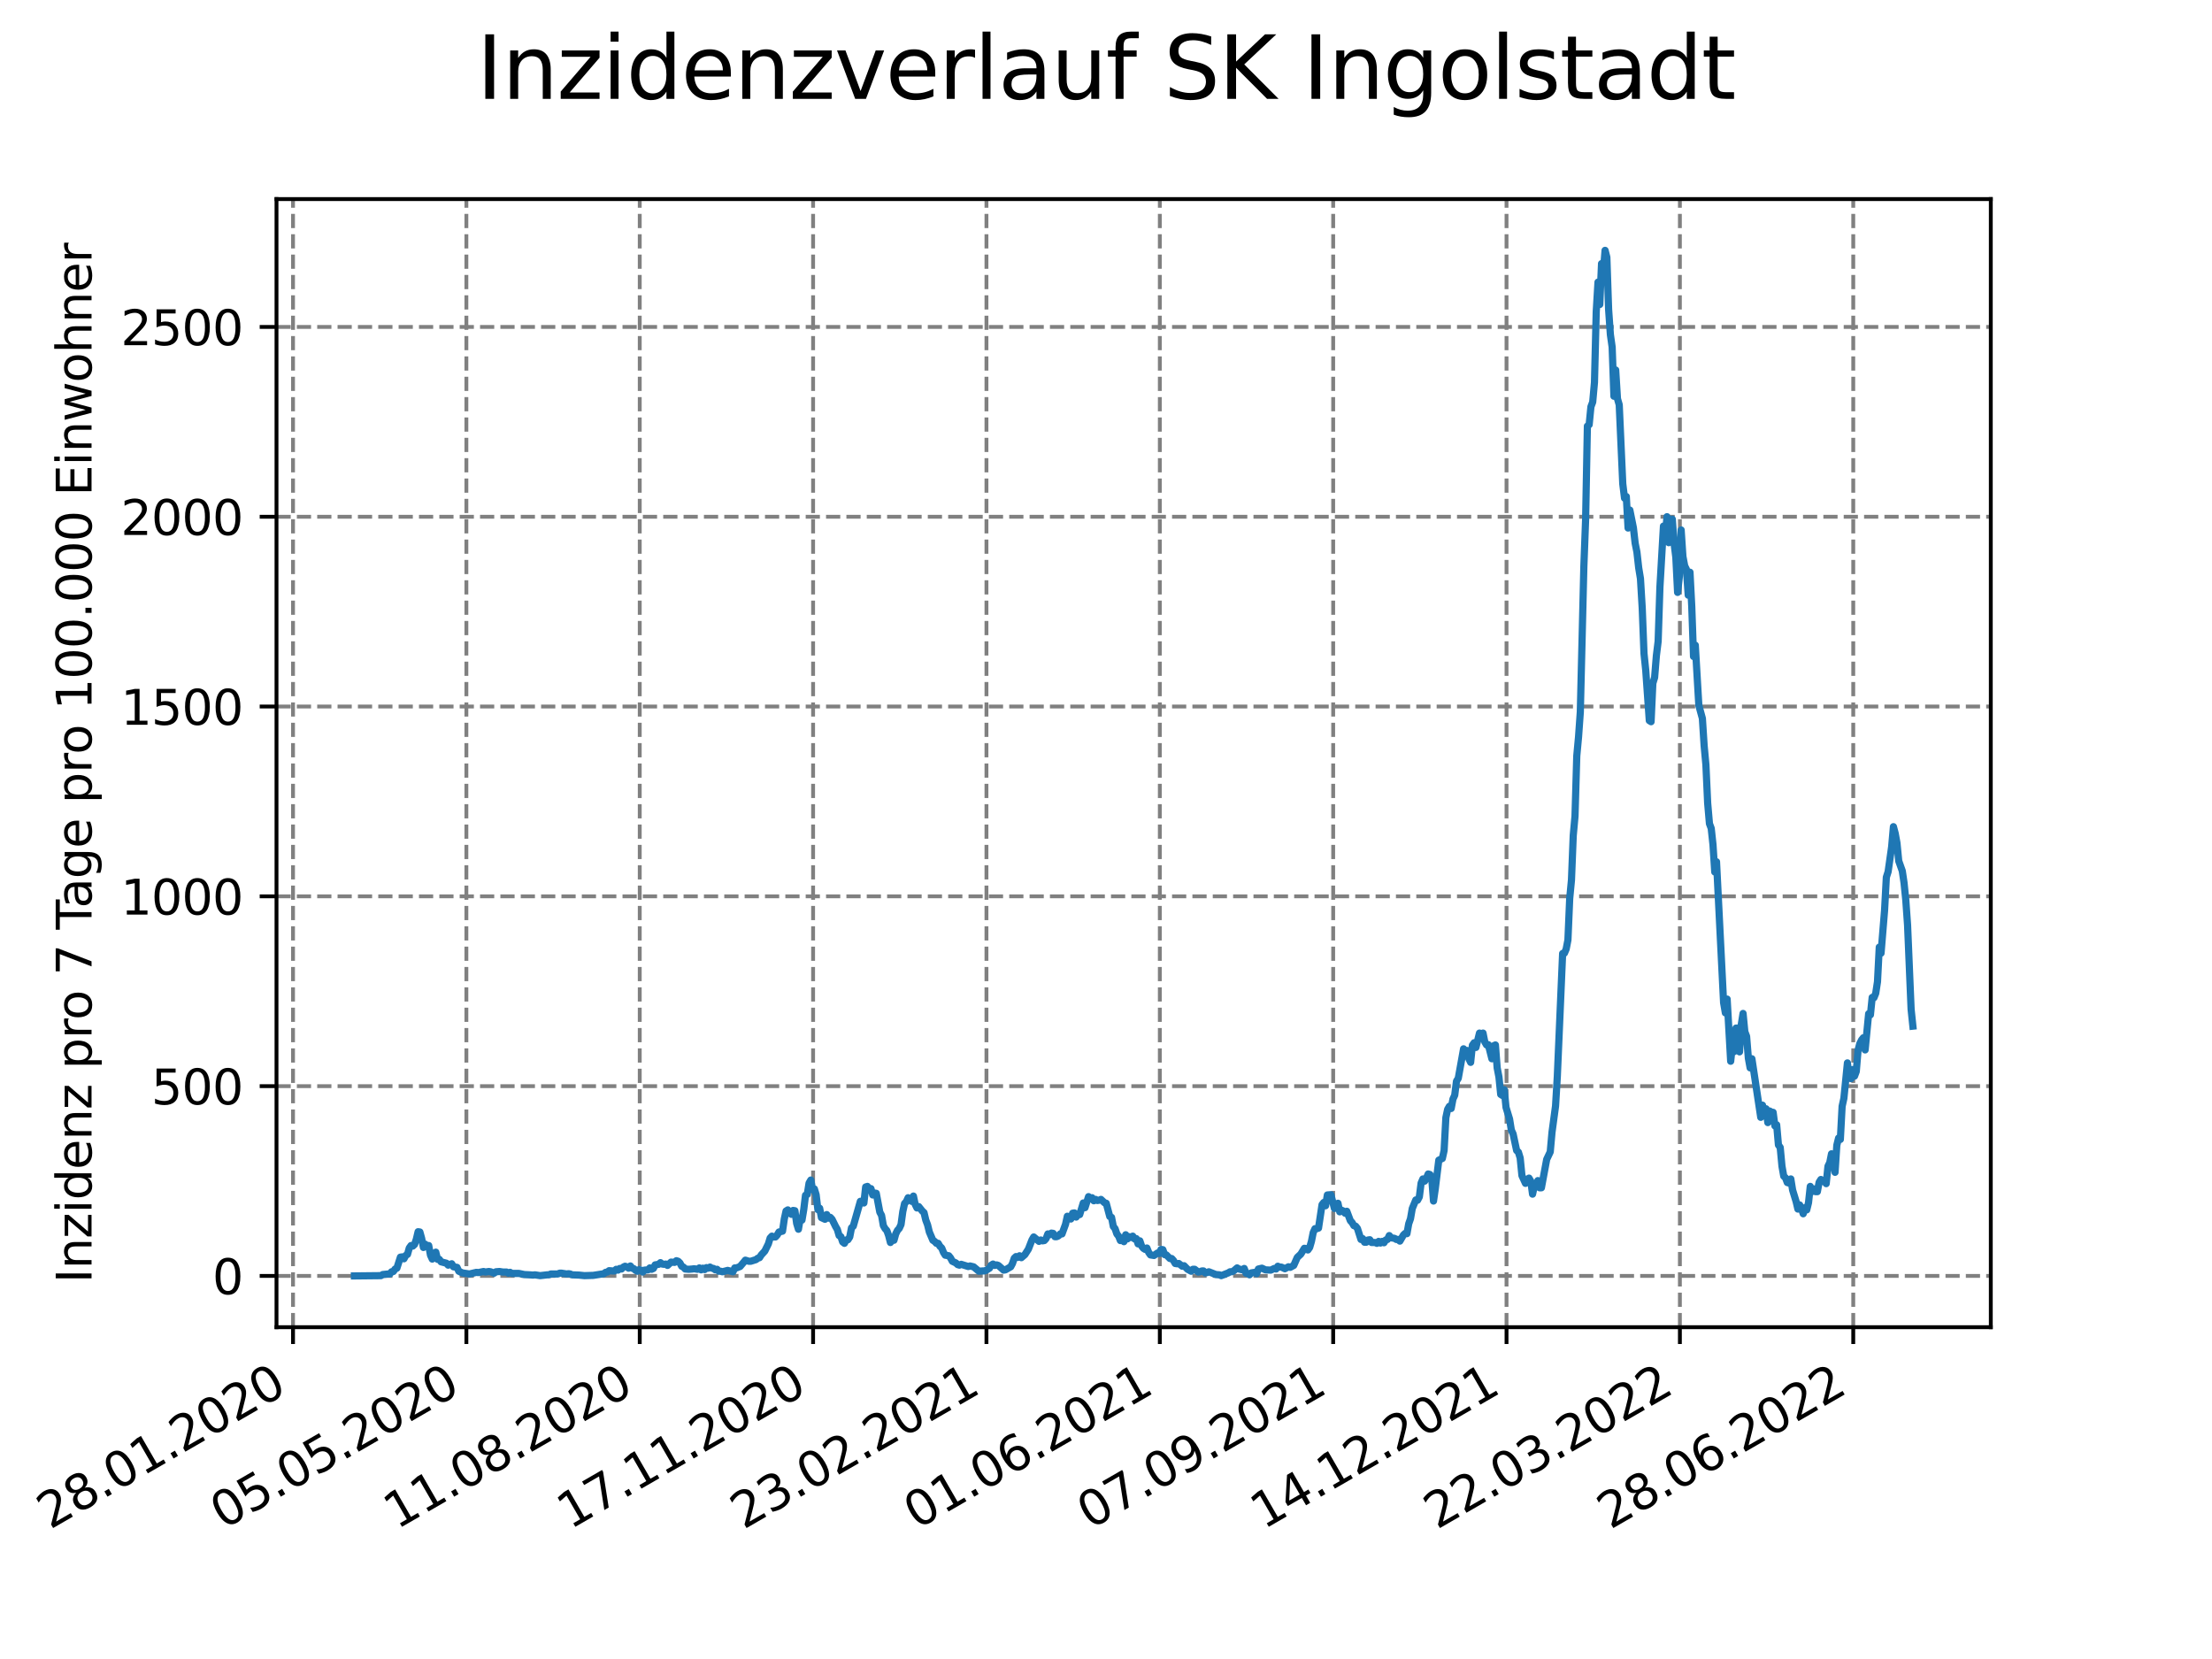 <?xml version="1.0" encoding="utf-8" standalone="no"?>
<!DOCTYPE svg PUBLIC "-//W3C//DTD SVG 1.1//EN"
  "http://www.w3.org/Graphics/SVG/1.1/DTD/svg11.dtd">
<svg xmlns:xlink="http://www.w3.org/1999/xlink" width="460.8pt" height="345.6pt" viewBox="0 0 460.8 345.6" xmlns="http://www.w3.org/2000/svg" version="1.1">
 <defs>
  <style type="text/css">*{stroke-linejoin: round; stroke-linecap: butt}</style>
 </defs>
 <g id="figure_1">
  <g id="patch_1">
   <path d="M 0 345.6 
L 460.8 345.6 
L 460.8 0 
L 0 0 
z
" style="fill: #ffffff"/>
  </g>
  <g id="axes_1">
   <g id="patch_2">
    <path d="M 57.6 276.48 
L 414.72 276.48 
L 414.72 41.472 
L 57.6 41.472 
z
" style="fill: #ffffff"/>
   </g>
   <g id="matplotlib.axis_1">
    <g id="xtick_1">
     <g id="line2d_1">
      <path d="M 61.042 276.48 
L 61.042 41.472 
" clip-path="url(#pbf8f6f8a35)" style="fill: none; stroke-dasharray: 2.96,1.28; stroke-dashoffset: 0; stroke: #808080; stroke-width: 0.8"/>
     </g>
     <g id="line2d_2">
      <defs>
       <path id="m70d5999a06" d="M 0 0 
L 0 3.5 
" style="stroke: #000000; stroke-width: 0.8"/>
      </defs>
      <g>
       <use xlink:href="#m70d5999a06" x="61.042" y="276.48" style="stroke: #000000; stroke-width: 0.8"/>
      </g>
     </g>
     <g id="text_1">
      <!-- 28.01.2020 -->
      <g transform="translate(10.417 318.689)rotate(-30)scale(0.1 -0.1)">
       <defs>
        <path id="DejaVuSans-32" d="M 1228 531 
L 3431 531 
L 3431 0 
L 469 0 
L 469 531 
Q 828 903 1448 1529 
Q 2069 2156 2228 2338 
Q 2531 2678 2651 2914 
Q 2772 3150 2772 3378 
Q 2772 3750 2511 3984 
Q 2250 4219 1831 4219 
Q 1534 4219 1204 4116 
Q 875 4013 500 3803 
L 500 4441 
Q 881 4594 1212 4672 
Q 1544 4750 1819 4750 
Q 2544 4750 2975 4387 
Q 3406 4025 3406 3419 
Q 3406 3131 3298 2873 
Q 3191 2616 2906 2266 
Q 2828 2175 2409 1742 
Q 1991 1309 1228 531 
z
" transform="scale(0.016)"/>
        <path id="DejaVuSans-38" d="M 2034 2216 
Q 1584 2216 1326 1975 
Q 1069 1734 1069 1313 
Q 1069 891 1326 650 
Q 1584 409 2034 409 
Q 2484 409 2743 651 
Q 3003 894 3003 1313 
Q 3003 1734 2745 1975 
Q 2488 2216 2034 2216 
z
M 1403 2484 
Q 997 2584 770 2862 
Q 544 3141 544 3541 
Q 544 4100 942 4425 
Q 1341 4750 2034 4750 
Q 2731 4750 3128 4425 
Q 3525 4100 3525 3541 
Q 3525 3141 3298 2862 
Q 3072 2584 2669 2484 
Q 3125 2378 3379 2068 
Q 3634 1759 3634 1313 
Q 3634 634 3220 271 
Q 2806 -91 2034 -91 
Q 1263 -91 848 271 
Q 434 634 434 1313 
Q 434 1759 690 2068 
Q 947 2378 1403 2484 
z
M 1172 3481 
Q 1172 3119 1398 2916 
Q 1625 2713 2034 2713 
Q 2441 2713 2670 2916 
Q 2900 3119 2900 3481 
Q 2900 3844 2670 4047 
Q 2441 4250 2034 4250 
Q 1625 4250 1398 4047 
Q 1172 3844 1172 3481 
z
" transform="scale(0.016)"/>
        <path id="DejaVuSans-2e" d="M 684 794 
L 1344 794 
L 1344 0 
L 684 0 
L 684 794 
z
" transform="scale(0.016)"/>
        <path id="DejaVuSans-30" d="M 2034 4250 
Q 1547 4250 1301 3770 
Q 1056 3291 1056 2328 
Q 1056 1369 1301 889 
Q 1547 409 2034 409 
Q 2525 409 2770 889 
Q 3016 1369 3016 2328 
Q 3016 3291 2770 3770 
Q 2525 4250 2034 4250 
z
M 2034 4750 
Q 2819 4750 3233 4129 
Q 3647 3509 3647 2328 
Q 3647 1150 3233 529 
Q 2819 -91 2034 -91 
Q 1250 -91 836 529 
Q 422 1150 422 2328 
Q 422 3509 836 4129 
Q 1250 4750 2034 4750 
z
" transform="scale(0.016)"/>
        <path id="DejaVuSans-31" d="M 794 531 
L 1825 531 
L 1825 4091 
L 703 3866 
L 703 4441 
L 1819 4666 
L 2450 4666 
L 2450 531 
L 3481 531 
L 3481 0 
L 794 0 
L 794 531 
z
" transform="scale(0.016)"/>
       </defs>
       <use xlink:href="#DejaVuSans-32"/>
       <use xlink:href="#DejaVuSans-38" x="63.623"/>
       <use xlink:href="#DejaVuSans-2e" x="127.246"/>
       <use xlink:href="#DejaVuSans-30" x="159.033"/>
       <use xlink:href="#DejaVuSans-31" x="222.656"/>
       <use xlink:href="#DejaVuSans-2e" x="286.279"/>
       <use xlink:href="#DejaVuSans-32" x="318.066"/>
       <use xlink:href="#DejaVuSans-30" x="381.689"/>
       <use xlink:href="#DejaVuSans-32" x="445.312"/>
       <use xlink:href="#DejaVuSans-30" x="508.936"/>
      </g>
     </g>
    </g>
    <g id="xtick_2">
     <g id="line2d_3">
      <path d="M 97.156 276.48 
L 97.156 41.472 
" clip-path="url(#pbf8f6f8a35)" style="fill: none; stroke-dasharray: 2.96,1.28; stroke-dashoffset: 0; stroke: #808080; stroke-width: 0.8"/>
     </g>
     <g id="line2d_4">
      <g>
       <use xlink:href="#m70d5999a06" x="97.156" y="276.48" style="stroke: #000000; stroke-width: 0.8"/>
      </g>
     </g>
     <g id="text_2">
      <!-- 05.05.2020 -->
      <g transform="translate(46.531 318.689)rotate(-30)scale(0.1 -0.1)">
       <defs>
        <path id="DejaVuSans-35" d="M 691 4666 
L 3169 4666 
L 3169 4134 
L 1269 4134 
L 1269 2991 
Q 1406 3038 1543 3061 
Q 1681 3084 1819 3084 
Q 2600 3084 3056 2656 
Q 3513 2228 3513 1497 
Q 3513 744 3044 326 
Q 2575 -91 1722 -91 
Q 1428 -91 1123 -41 
Q 819 9 494 109 
L 494 744 
Q 775 591 1075 516 
Q 1375 441 1709 441 
Q 2250 441 2565 725 
Q 2881 1009 2881 1497 
Q 2881 1984 2565 2268 
Q 2250 2553 1709 2553 
Q 1456 2553 1204 2497 
Q 953 2441 691 2322 
L 691 4666 
z
" transform="scale(0.016)"/>
       </defs>
       <use xlink:href="#DejaVuSans-30"/>
       <use xlink:href="#DejaVuSans-35" x="63.623"/>
       <use xlink:href="#DejaVuSans-2e" x="127.246"/>
       <use xlink:href="#DejaVuSans-30" x="159.033"/>
       <use xlink:href="#DejaVuSans-35" x="222.656"/>
       <use xlink:href="#DejaVuSans-2e" x="286.279"/>
       <use xlink:href="#DejaVuSans-32" x="318.066"/>
       <use xlink:href="#DejaVuSans-30" x="381.689"/>
       <use xlink:href="#DejaVuSans-32" x="445.312"/>
       <use xlink:href="#DejaVuSans-30" x="508.936"/>
      </g>
     </g>
    </g>
    <g id="xtick_3">
     <g id="line2d_5">
      <path d="M 133.27 276.48 
L 133.27 41.472 
" clip-path="url(#pbf8f6f8a35)" style="fill: none; stroke-dasharray: 2.96,1.28; stroke-dashoffset: 0; stroke: #808080; stroke-width: 0.8"/>
     </g>
     <g id="line2d_6">
      <g>
       <use xlink:href="#m70d5999a06" x="133.27" y="276.48" style="stroke: #000000; stroke-width: 0.8"/>
      </g>
     </g>
     <g id="text_3">
      <!-- 11.08.2020 -->
      <g transform="translate(82.645 318.689)rotate(-30)scale(0.1 -0.1)">
       <use xlink:href="#DejaVuSans-31"/>
       <use xlink:href="#DejaVuSans-31" x="63.623"/>
       <use xlink:href="#DejaVuSans-2e" x="127.246"/>
       <use xlink:href="#DejaVuSans-30" x="159.033"/>
       <use xlink:href="#DejaVuSans-38" x="222.656"/>
       <use xlink:href="#DejaVuSans-2e" x="286.279"/>
       <use xlink:href="#DejaVuSans-32" x="318.066"/>
       <use xlink:href="#DejaVuSans-30" x="381.689"/>
       <use xlink:href="#DejaVuSans-32" x="445.312"/>
       <use xlink:href="#DejaVuSans-30" x="508.936"/>
      </g>
     </g>
    </g>
    <g id="xtick_4">
     <g id="line2d_7">
      <path d="M 169.383 276.48 
L 169.383 41.472 
" clip-path="url(#pbf8f6f8a35)" style="fill: none; stroke-dasharray: 2.96,1.28; stroke-dashoffset: 0; stroke: #808080; stroke-width: 0.8"/>
     </g>
     <g id="line2d_8">
      <g>
       <use xlink:href="#m70d5999a06" x="169.383" y="276.48" style="stroke: #000000; stroke-width: 0.8"/>
      </g>
     </g>
     <g id="text_4">
      <!-- 17.11.2020 -->
      <g transform="translate(118.758 318.689)rotate(-30)scale(0.1 -0.1)">
       <defs>
        <path id="DejaVuSans-37" d="M 525 4666 
L 3525 4666 
L 3525 4397 
L 1831 0 
L 1172 0 
L 2766 4134 
L 525 4134 
L 525 4666 
z
" transform="scale(0.016)"/>
       </defs>
       <use xlink:href="#DejaVuSans-31"/>
       <use xlink:href="#DejaVuSans-37" x="63.623"/>
       <use xlink:href="#DejaVuSans-2e" x="127.246"/>
       <use xlink:href="#DejaVuSans-31" x="159.033"/>
       <use xlink:href="#DejaVuSans-31" x="222.656"/>
       <use xlink:href="#DejaVuSans-2e" x="286.279"/>
       <use xlink:href="#DejaVuSans-32" x="318.066"/>
       <use xlink:href="#DejaVuSans-30" x="381.689"/>
       <use xlink:href="#DejaVuSans-32" x="445.312"/>
       <use xlink:href="#DejaVuSans-30" x="508.936"/>
      </g>
     </g>
    </g>
    <g id="xtick_5">
     <g id="line2d_9">
      <path d="M 205.497 276.48 
L 205.497 41.472 
" clip-path="url(#pbf8f6f8a35)" style="fill: none; stroke-dasharray: 2.96,1.28; stroke-dashoffset: 0; stroke: #808080; stroke-width: 0.8"/>
     </g>
     <g id="line2d_10">
      <g>
       <use xlink:href="#m70d5999a06" x="205.497" y="276.48" style="stroke: #000000; stroke-width: 0.8"/>
      </g>
     </g>
     <g id="text_5">
      <!-- 23.02.2021 -->
      <g transform="translate(154.872 318.689)rotate(-30)scale(0.1 -0.1)">
       <defs>
        <path id="DejaVuSans-33" d="M 2597 2516 
Q 3050 2419 3304 2112 
Q 3559 1806 3559 1356 
Q 3559 666 3084 287 
Q 2609 -91 1734 -91 
Q 1441 -91 1130 -33 
Q 819 25 488 141 
L 488 750 
Q 750 597 1062 519 
Q 1375 441 1716 441 
Q 2309 441 2620 675 
Q 2931 909 2931 1356 
Q 2931 1769 2642 2001 
Q 2353 2234 1838 2234 
L 1294 2234 
L 1294 2753 
L 1863 2753 
Q 2328 2753 2575 2939 
Q 2822 3125 2822 3475 
Q 2822 3834 2567 4026 
Q 2313 4219 1838 4219 
Q 1578 4219 1281 4162 
Q 984 4106 628 3988 
L 628 4550 
Q 988 4650 1302 4700 
Q 1616 4750 1894 4750 
Q 2613 4750 3031 4423 
Q 3450 4097 3450 3541 
Q 3450 3153 3228 2886 
Q 3006 2619 2597 2516 
z
" transform="scale(0.016)"/>
       </defs>
       <use xlink:href="#DejaVuSans-32"/>
       <use xlink:href="#DejaVuSans-33" x="63.623"/>
       <use xlink:href="#DejaVuSans-2e" x="127.246"/>
       <use xlink:href="#DejaVuSans-30" x="159.033"/>
       <use xlink:href="#DejaVuSans-32" x="222.656"/>
       <use xlink:href="#DejaVuSans-2e" x="286.279"/>
       <use xlink:href="#DejaVuSans-32" x="318.066"/>
       <use xlink:href="#DejaVuSans-30" x="381.689"/>
       <use xlink:href="#DejaVuSans-32" x="445.312"/>
       <use xlink:href="#DejaVuSans-31" x="508.936"/>
      </g>
     </g>
    </g>
    <g id="xtick_6">
     <g id="line2d_11">
      <path d="M 241.611 276.48 
L 241.611 41.472 
" clip-path="url(#pbf8f6f8a35)" style="fill: none; stroke-dasharray: 2.96,1.28; stroke-dashoffset: 0; stroke: #808080; stroke-width: 0.8"/>
     </g>
     <g id="line2d_12">
      <g>
       <use xlink:href="#m70d5999a06" x="241.611" y="276.48" style="stroke: #000000; stroke-width: 0.8"/>
      </g>
     </g>
     <g id="text_6">
      <!-- 01.06.2021 -->
      <g transform="translate(190.986 318.689)rotate(-30)scale(0.1 -0.1)">
       <defs>
        <path id="DejaVuSans-36" d="M 2113 2584 
Q 1688 2584 1439 2293 
Q 1191 2003 1191 1497 
Q 1191 994 1439 701 
Q 1688 409 2113 409 
Q 2538 409 2786 701 
Q 3034 994 3034 1497 
Q 3034 2003 2786 2293 
Q 2538 2584 2113 2584 
z
M 3366 4563 
L 3366 3988 
Q 3128 4100 2886 4159 
Q 2644 4219 2406 4219 
Q 1781 4219 1451 3797 
Q 1122 3375 1075 2522 
Q 1259 2794 1537 2939 
Q 1816 3084 2150 3084 
Q 2853 3084 3261 2657 
Q 3669 2231 3669 1497 
Q 3669 778 3244 343 
Q 2819 -91 2113 -91 
Q 1303 -91 875 529 
Q 447 1150 447 2328 
Q 447 3434 972 4092 
Q 1497 4750 2381 4750 
Q 2619 4750 2861 4703 
Q 3103 4656 3366 4563 
z
" transform="scale(0.016)"/>
       </defs>
       <use xlink:href="#DejaVuSans-30"/>
       <use xlink:href="#DejaVuSans-31" x="63.623"/>
       <use xlink:href="#DejaVuSans-2e" x="127.246"/>
       <use xlink:href="#DejaVuSans-30" x="159.033"/>
       <use xlink:href="#DejaVuSans-36" x="222.656"/>
       <use xlink:href="#DejaVuSans-2e" x="286.279"/>
       <use xlink:href="#DejaVuSans-32" x="318.066"/>
       <use xlink:href="#DejaVuSans-30" x="381.689"/>
       <use xlink:href="#DejaVuSans-32" x="445.312"/>
       <use xlink:href="#DejaVuSans-31" x="508.936"/>
      </g>
     </g>
    </g>
    <g id="xtick_7">
     <g id="line2d_13">
      <path d="M 277.725 276.48 
L 277.725 41.472 
" clip-path="url(#pbf8f6f8a35)" style="fill: none; stroke-dasharray: 2.96,1.28; stroke-dashoffset: 0; stroke: #808080; stroke-width: 0.8"/>
     </g>
     <g id="line2d_14">
      <g>
       <use xlink:href="#m70d5999a06" x="277.725" y="276.48" style="stroke: #000000; stroke-width: 0.8"/>
      </g>
     </g>
     <g id="text_7">
      <!-- 07.09.2021 -->
      <g transform="translate(227.099 318.689)rotate(-30)scale(0.1 -0.1)">
       <defs>
        <path id="DejaVuSans-39" d="M 703 97 
L 703 672 
Q 941 559 1184 500 
Q 1428 441 1663 441 
Q 2288 441 2617 861 
Q 2947 1281 2994 2138 
Q 2813 1869 2534 1725 
Q 2256 1581 1919 1581 
Q 1219 1581 811 2004 
Q 403 2428 403 3163 
Q 403 3881 828 4315 
Q 1253 4750 1959 4750 
Q 2769 4750 3195 4129 
Q 3622 3509 3622 2328 
Q 3622 1225 3098 567 
Q 2575 -91 1691 -91 
Q 1453 -91 1209 -44 
Q 966 3 703 97 
z
M 1959 2075 
Q 2384 2075 2632 2365 
Q 2881 2656 2881 3163 
Q 2881 3666 2632 3958 
Q 2384 4250 1959 4250 
Q 1534 4250 1286 3958 
Q 1038 3666 1038 3163 
Q 1038 2656 1286 2365 
Q 1534 2075 1959 2075 
z
" transform="scale(0.016)"/>
       </defs>
       <use xlink:href="#DejaVuSans-30"/>
       <use xlink:href="#DejaVuSans-37" x="63.623"/>
       <use xlink:href="#DejaVuSans-2e" x="127.246"/>
       <use xlink:href="#DejaVuSans-30" x="159.033"/>
       <use xlink:href="#DejaVuSans-39" x="222.656"/>
       <use xlink:href="#DejaVuSans-2e" x="286.279"/>
       <use xlink:href="#DejaVuSans-32" x="318.066"/>
       <use xlink:href="#DejaVuSans-30" x="381.689"/>
       <use xlink:href="#DejaVuSans-32" x="445.312"/>
       <use xlink:href="#DejaVuSans-31" x="508.936"/>
      </g>
     </g>
    </g>
    <g id="xtick_8">
     <g id="line2d_15">
      <path d="M 313.838 276.48 
L 313.838 41.472 
" clip-path="url(#pbf8f6f8a35)" style="fill: none; stroke-dasharray: 2.96,1.28; stroke-dashoffset: 0; stroke: #808080; stroke-width: 0.8"/>
     </g>
     <g id="line2d_16">
      <g>
       <use xlink:href="#m70d5999a06" x="313.838" y="276.48" style="stroke: #000000; stroke-width: 0.8"/>
      </g>
     </g>
     <g id="text_8">
      <!-- 14.12.2021 -->
      <g transform="translate(263.213 318.689)rotate(-30)scale(0.1 -0.1)">
       <defs>
        <path id="DejaVuSans-34" d="M 2419 4116 
L 825 1625 
L 2419 1625 
L 2419 4116 
z
M 2253 4666 
L 3047 4666 
L 3047 1625 
L 3713 1625 
L 3713 1100 
L 3047 1100 
L 3047 0 
L 2419 0 
L 2419 1100 
L 313 1100 
L 313 1709 
L 2253 4666 
z
" transform="scale(0.016)"/>
       </defs>
       <use xlink:href="#DejaVuSans-31"/>
       <use xlink:href="#DejaVuSans-34" x="63.623"/>
       <use xlink:href="#DejaVuSans-2e" x="127.246"/>
       <use xlink:href="#DejaVuSans-31" x="159.033"/>
       <use xlink:href="#DejaVuSans-32" x="222.656"/>
       <use xlink:href="#DejaVuSans-2e" x="286.279"/>
       <use xlink:href="#DejaVuSans-32" x="318.066"/>
       <use xlink:href="#DejaVuSans-30" x="381.689"/>
       <use xlink:href="#DejaVuSans-32" x="445.312"/>
       <use xlink:href="#DejaVuSans-31" x="508.936"/>
      </g>
     </g>
    </g>
    <g id="xtick_9">
     <g id="line2d_17">
      <path d="M 349.952 276.48 
L 349.952 41.472 
" clip-path="url(#pbf8f6f8a35)" style="fill: none; stroke-dasharray: 2.96,1.28; stroke-dashoffset: 0; stroke: #808080; stroke-width: 0.8"/>
     </g>
     <g id="line2d_18">
      <g>
       <use xlink:href="#m70d5999a06" x="349.952" y="276.48" style="stroke: #000000; stroke-width: 0.8"/>
      </g>
     </g>
     <g id="text_9">
      <!-- 22.03.2022 -->
      <g transform="translate(299.327 318.689)rotate(-30)scale(0.1 -0.1)">
       <use xlink:href="#DejaVuSans-32"/>
       <use xlink:href="#DejaVuSans-32" x="63.623"/>
       <use xlink:href="#DejaVuSans-2e" x="127.246"/>
       <use xlink:href="#DejaVuSans-30" x="159.033"/>
       <use xlink:href="#DejaVuSans-33" x="222.656"/>
       <use xlink:href="#DejaVuSans-2e" x="286.279"/>
       <use xlink:href="#DejaVuSans-32" x="318.066"/>
       <use xlink:href="#DejaVuSans-30" x="381.689"/>
       <use xlink:href="#DejaVuSans-32" x="445.312"/>
       <use xlink:href="#DejaVuSans-32" x="508.936"/>
      </g>
     </g>
    </g>
    <g id="xtick_10">
     <g id="line2d_19">
      <path d="M 386.066 276.48 
L 386.066 41.472 
" clip-path="url(#pbf8f6f8a35)" style="fill: none; stroke-dasharray: 2.96,1.28; stroke-dashoffset: 0; stroke: #808080; stroke-width: 0.8"/>
     </g>
     <g id="line2d_20">
      <g>
       <use xlink:href="#m70d5999a06" x="386.066" y="276.48" style="stroke: #000000; stroke-width: 0.8"/>
      </g>
     </g>
     <g id="text_10">
      <!-- 28.06.2022 -->
      <g transform="translate(335.44 318.689)rotate(-30)scale(0.1 -0.1)">
       <use xlink:href="#DejaVuSans-32"/>
       <use xlink:href="#DejaVuSans-38" x="63.623"/>
       <use xlink:href="#DejaVuSans-2e" x="127.246"/>
       <use xlink:href="#DejaVuSans-30" x="159.033"/>
       <use xlink:href="#DejaVuSans-36" x="222.656"/>
       <use xlink:href="#DejaVuSans-2e" x="286.279"/>
       <use xlink:href="#DejaVuSans-32" x="318.066"/>
       <use xlink:href="#DejaVuSans-30" x="381.689"/>
       <use xlink:href="#DejaVuSans-32" x="445.312"/>
       <use xlink:href="#DejaVuSans-32" x="508.936"/>
      </g>
     </g>
    </g>
   </g>
   <g id="matplotlib.axis_2">
    <g id="ytick_1">
     <g id="line2d_21">
      <path d="M 57.6 265.798 
L 414.72 265.798 
" clip-path="url(#pbf8f6f8a35)" style="fill: none; stroke-dasharray: 2.96,1.28; stroke-dashoffset: 0; stroke: #808080; stroke-width: 0.8"/>
     </g>
     <g id="line2d_22">
      <defs>
       <path id="me773acf523" d="M 0 0 
L -3.5 0 
" style="stroke: #000000; stroke-width: 0.8"/>
      </defs>
      <g>
       <use xlink:href="#me773acf523" x="57.6" y="265.798" style="stroke: #000000; stroke-width: 0.8"/>
      </g>
     </g>
     <g id="text_11">
      <!-- 0 -->
      <g transform="translate(44.237 269.597)scale(0.1 -0.1)">
       <use xlink:href="#DejaVuSans-30"/>
      </g>
     </g>
    </g>
    <g id="ytick_2">
     <g id="line2d_23">
      <path d="M 57.6 226.26 
L 414.72 226.26 
" clip-path="url(#pbf8f6f8a35)" style="fill: none; stroke-dasharray: 2.96,1.28; stroke-dashoffset: 0; stroke: #808080; stroke-width: 0.8"/>
     </g>
     <g id="line2d_24">
      <g>
       <use xlink:href="#me773acf523" x="57.6" y="226.26" style="stroke: #000000; stroke-width: 0.8"/>
      </g>
     </g>
     <g id="text_12">
      <!-- 500 -->
      <g transform="translate(31.512 230.059)scale(0.1 -0.1)">
       <use xlink:href="#DejaVuSans-35"/>
       <use xlink:href="#DejaVuSans-30" x="63.623"/>
       <use xlink:href="#DejaVuSans-30" x="127.246"/>
      </g>
     </g>
    </g>
    <g id="ytick_3">
     <g id="line2d_25">
      <path d="M 57.6 186.722 
L 414.72 186.722 
" clip-path="url(#pbf8f6f8a35)" style="fill: none; stroke-dasharray: 2.96,1.28; stroke-dashoffset: 0; stroke: #808080; stroke-width: 0.8"/>
     </g>
     <g id="line2d_26">
      <g>
       <use xlink:href="#me773acf523" x="57.6" y="186.722" style="stroke: #000000; stroke-width: 0.8"/>
      </g>
     </g>
     <g id="text_13">
      <!-- 1000 -->
      <g transform="translate(25.15 190.521)scale(0.1 -0.1)">
       <use xlink:href="#DejaVuSans-31"/>
       <use xlink:href="#DejaVuSans-30" x="63.623"/>
       <use xlink:href="#DejaVuSans-30" x="127.246"/>
       <use xlink:href="#DejaVuSans-30" x="190.869"/>
      </g>
     </g>
    </g>
    <g id="ytick_4">
     <g id="line2d_27">
      <path d="M 57.6 147.184 
L 414.72 147.184 
" clip-path="url(#pbf8f6f8a35)" style="fill: none; stroke-dasharray: 2.96,1.28; stroke-dashoffset: 0; stroke: #808080; stroke-width: 0.8"/>
     </g>
     <g id="line2d_28">
      <g>
       <use xlink:href="#me773acf523" x="57.6" y="147.184" style="stroke: #000000; stroke-width: 0.8"/>
      </g>
     </g>
     <g id="text_14">
      <!-- 1500 -->
      <g transform="translate(25.15 150.983)scale(0.1 -0.1)">
       <use xlink:href="#DejaVuSans-31"/>
       <use xlink:href="#DejaVuSans-35" x="63.623"/>
       <use xlink:href="#DejaVuSans-30" x="127.246"/>
       <use xlink:href="#DejaVuSans-30" x="190.869"/>
      </g>
     </g>
    </g>
    <g id="ytick_5">
     <g id="line2d_29">
      <path d="M 57.6 107.646 
L 414.72 107.646 
" clip-path="url(#pbf8f6f8a35)" style="fill: none; stroke-dasharray: 2.96,1.28; stroke-dashoffset: 0; stroke: #808080; stroke-width: 0.8"/>
     </g>
     <g id="line2d_30">
      <g>
       <use xlink:href="#me773acf523" x="57.6" y="107.646" style="stroke: #000000; stroke-width: 0.8"/>
      </g>
     </g>
     <g id="text_15">
      <!-- 2000 -->
      <g transform="translate(25.15 111.445)scale(0.1 -0.1)">
       <use xlink:href="#DejaVuSans-32"/>
       <use xlink:href="#DejaVuSans-30" x="63.623"/>
       <use xlink:href="#DejaVuSans-30" x="127.246"/>
       <use xlink:href="#DejaVuSans-30" x="190.869"/>
      </g>
     </g>
    </g>
    <g id="ytick_6">
     <g id="line2d_31">
      <path d="M 57.6 68.108 
L 414.72 68.108 
" clip-path="url(#pbf8f6f8a35)" style="fill: none; stroke-dasharray: 2.96,1.28; stroke-dashoffset: 0; stroke: #808080; stroke-width: 0.8"/>
     </g>
     <g id="line2d_32">
      <g>
       <use xlink:href="#me773acf523" x="57.6" y="68.108" style="stroke: #000000; stroke-width: 0.8"/>
      </g>
     </g>
     <g id="text_16">
      <!-- 2500 -->
      <g transform="translate(25.15 71.908)scale(0.1 -0.1)">
       <use xlink:href="#DejaVuSans-32"/>
       <use xlink:href="#DejaVuSans-35" x="63.623"/>
       <use xlink:href="#DejaVuSans-30" x="127.246"/>
       <use xlink:href="#DejaVuSans-30" x="190.869"/>
      </g>
     </g>
    </g>
    <g id="text_17">
     <!-- Inzidenz pro 7 Tage pro 100.000 Einwohner -->
     <g transform="translate(19.07 267.301)rotate(-90)scale(0.1 -0.1)">
      <defs>
       <path id="DejaVuSans-49" d="M 628 4666 
L 1259 4666 
L 1259 0 
L 628 0 
L 628 4666 
z
" transform="scale(0.016)"/>
       <path id="DejaVuSans-6e" d="M 3513 2113 
L 3513 0 
L 2938 0 
L 2938 2094 
Q 2938 2591 2744 2837 
Q 2550 3084 2163 3084 
Q 1697 3084 1428 2787 
Q 1159 2491 1159 1978 
L 1159 0 
L 581 0 
L 581 3500 
L 1159 3500 
L 1159 2956 
Q 1366 3272 1645 3428 
Q 1925 3584 2291 3584 
Q 2894 3584 3203 3211 
Q 3513 2838 3513 2113 
z
" transform="scale(0.016)"/>
       <path id="DejaVuSans-7a" d="M 353 3500 
L 3084 3500 
L 3084 2975 
L 922 459 
L 3084 459 
L 3084 0 
L 275 0 
L 275 525 
L 2438 3041 
L 353 3041 
L 353 3500 
z
" transform="scale(0.016)"/>
       <path id="DejaVuSans-69" d="M 603 3500 
L 1178 3500 
L 1178 0 
L 603 0 
L 603 3500 
z
M 603 4863 
L 1178 4863 
L 1178 4134 
L 603 4134 
L 603 4863 
z
" transform="scale(0.016)"/>
       <path id="DejaVuSans-64" d="M 2906 2969 
L 2906 4863 
L 3481 4863 
L 3481 0 
L 2906 0 
L 2906 525 
Q 2725 213 2448 61 
Q 2172 -91 1784 -91 
Q 1150 -91 751 415 
Q 353 922 353 1747 
Q 353 2572 751 3078 
Q 1150 3584 1784 3584 
Q 2172 3584 2448 3432 
Q 2725 3281 2906 2969 
z
M 947 1747 
Q 947 1113 1208 752 
Q 1469 391 1925 391 
Q 2381 391 2643 752 
Q 2906 1113 2906 1747 
Q 2906 2381 2643 2742 
Q 2381 3103 1925 3103 
Q 1469 3103 1208 2742 
Q 947 2381 947 1747 
z
" transform="scale(0.016)"/>
       <path id="DejaVuSans-65" d="M 3597 1894 
L 3597 1613 
L 953 1613 
Q 991 1019 1311 708 
Q 1631 397 2203 397 
Q 2534 397 2845 478 
Q 3156 559 3463 722 
L 3463 178 
Q 3153 47 2828 -22 
Q 2503 -91 2169 -91 
Q 1331 -91 842 396 
Q 353 884 353 1716 
Q 353 2575 817 3079 
Q 1281 3584 2069 3584 
Q 2775 3584 3186 3129 
Q 3597 2675 3597 1894 
z
M 3022 2063 
Q 3016 2534 2758 2815 
Q 2500 3097 2075 3097 
Q 1594 3097 1305 2825 
Q 1016 2553 972 2059 
L 3022 2063 
z
" transform="scale(0.016)"/>
       <path id="DejaVuSans-20" transform="scale(0.016)"/>
       <path id="DejaVuSans-70" d="M 1159 525 
L 1159 -1331 
L 581 -1331 
L 581 3500 
L 1159 3500 
L 1159 2969 
Q 1341 3281 1617 3432 
Q 1894 3584 2278 3584 
Q 2916 3584 3314 3078 
Q 3713 2572 3713 1747 
Q 3713 922 3314 415 
Q 2916 -91 2278 -91 
Q 1894 -91 1617 61 
Q 1341 213 1159 525 
z
M 3116 1747 
Q 3116 2381 2855 2742 
Q 2594 3103 2138 3103 
Q 1681 3103 1420 2742 
Q 1159 2381 1159 1747 
Q 1159 1113 1420 752 
Q 1681 391 2138 391 
Q 2594 391 2855 752 
Q 3116 1113 3116 1747 
z
" transform="scale(0.016)"/>
       <path id="DejaVuSans-72" d="M 2631 2963 
Q 2534 3019 2420 3045 
Q 2306 3072 2169 3072 
Q 1681 3072 1420 2755 
Q 1159 2438 1159 1844 
L 1159 0 
L 581 0 
L 581 3500 
L 1159 3500 
L 1159 2956 
Q 1341 3275 1631 3429 
Q 1922 3584 2338 3584 
Q 2397 3584 2469 3576 
Q 2541 3569 2628 3553 
L 2631 2963 
z
" transform="scale(0.016)"/>
       <path id="DejaVuSans-6f" d="M 1959 3097 
Q 1497 3097 1228 2736 
Q 959 2375 959 1747 
Q 959 1119 1226 758 
Q 1494 397 1959 397 
Q 2419 397 2687 759 
Q 2956 1122 2956 1747 
Q 2956 2369 2687 2733 
Q 2419 3097 1959 3097 
z
M 1959 3584 
Q 2709 3584 3137 3096 
Q 3566 2609 3566 1747 
Q 3566 888 3137 398 
Q 2709 -91 1959 -91 
Q 1206 -91 779 398 
Q 353 888 353 1747 
Q 353 2609 779 3096 
Q 1206 3584 1959 3584 
z
" transform="scale(0.016)"/>
       <path id="DejaVuSans-54" d="M -19 4666 
L 3928 4666 
L 3928 4134 
L 2272 4134 
L 2272 0 
L 1638 0 
L 1638 4134 
L -19 4134 
L -19 4666 
z
" transform="scale(0.016)"/>
       <path id="DejaVuSans-61" d="M 2194 1759 
Q 1497 1759 1228 1600 
Q 959 1441 959 1056 
Q 959 750 1161 570 
Q 1363 391 1709 391 
Q 2188 391 2477 730 
Q 2766 1069 2766 1631 
L 2766 1759 
L 2194 1759 
z
M 3341 1997 
L 3341 0 
L 2766 0 
L 2766 531 
Q 2569 213 2275 61 
Q 1981 -91 1556 -91 
Q 1019 -91 701 211 
Q 384 513 384 1019 
Q 384 1609 779 1909 
Q 1175 2209 1959 2209 
L 2766 2209 
L 2766 2266 
Q 2766 2663 2505 2880 
Q 2244 3097 1772 3097 
Q 1472 3097 1187 3025 
Q 903 2953 641 2809 
L 641 3341 
Q 956 3463 1253 3523 
Q 1550 3584 1831 3584 
Q 2591 3584 2966 3190 
Q 3341 2797 3341 1997 
z
" transform="scale(0.016)"/>
       <path id="DejaVuSans-67" d="M 2906 1791 
Q 2906 2416 2648 2759 
Q 2391 3103 1925 3103 
Q 1463 3103 1205 2759 
Q 947 2416 947 1791 
Q 947 1169 1205 825 
Q 1463 481 1925 481 
Q 2391 481 2648 825 
Q 2906 1169 2906 1791 
z
M 3481 434 
Q 3481 -459 3084 -895 
Q 2688 -1331 1869 -1331 
Q 1566 -1331 1297 -1286 
Q 1028 -1241 775 -1147 
L 775 -588 
Q 1028 -725 1275 -790 
Q 1522 -856 1778 -856 
Q 2344 -856 2625 -561 
Q 2906 -266 2906 331 
L 2906 616 
Q 2728 306 2450 153 
Q 2172 0 1784 0 
Q 1141 0 747 490 
Q 353 981 353 1791 
Q 353 2603 747 3093 
Q 1141 3584 1784 3584 
Q 2172 3584 2450 3431 
Q 2728 3278 2906 2969 
L 2906 3500 
L 3481 3500 
L 3481 434 
z
" transform="scale(0.016)"/>
       <path id="DejaVuSans-45" d="M 628 4666 
L 3578 4666 
L 3578 4134 
L 1259 4134 
L 1259 2753 
L 3481 2753 
L 3481 2222 
L 1259 2222 
L 1259 531 
L 3634 531 
L 3634 0 
L 628 0 
L 628 4666 
z
" transform="scale(0.016)"/>
       <path id="DejaVuSans-77" d="M 269 3500 
L 844 3500 
L 1563 769 
L 2278 3500 
L 2956 3500 
L 3675 769 
L 4391 3500 
L 4966 3500 
L 4050 0 
L 3372 0 
L 2619 2869 
L 1863 0 
L 1184 0 
L 269 3500 
z
" transform="scale(0.016)"/>
       <path id="DejaVuSans-68" d="M 3513 2113 
L 3513 0 
L 2938 0 
L 2938 2094 
Q 2938 2591 2744 2837 
Q 2550 3084 2163 3084 
Q 1697 3084 1428 2787 
Q 1159 2491 1159 1978 
L 1159 0 
L 581 0 
L 581 4863 
L 1159 4863 
L 1159 2956 
Q 1366 3272 1645 3428 
Q 1925 3584 2291 3584 
Q 2894 3584 3203 3211 
Q 3513 2838 3513 2113 
z
" transform="scale(0.016)"/>
      </defs>
      <use xlink:href="#DejaVuSans-49"/>
      <use xlink:href="#DejaVuSans-6e" x="29.492"/>
      <use xlink:href="#DejaVuSans-7a" x="92.871"/>
      <use xlink:href="#DejaVuSans-69" x="145.361"/>
      <use xlink:href="#DejaVuSans-64" x="173.145"/>
      <use xlink:href="#DejaVuSans-65" x="236.621"/>
      <use xlink:href="#DejaVuSans-6e" x="298.145"/>
      <use xlink:href="#DejaVuSans-7a" x="361.523"/>
      <use xlink:href="#DejaVuSans-20" x="414.014"/>
      <use xlink:href="#DejaVuSans-70" x="445.801"/>
      <use xlink:href="#DejaVuSans-72" x="509.277"/>
      <use xlink:href="#DejaVuSans-6f" x="548.141"/>
      <use xlink:href="#DejaVuSans-20" x="609.322"/>
      <use xlink:href="#DejaVuSans-37" x="641.109"/>
      <use xlink:href="#DejaVuSans-20" x="704.732"/>
      <use xlink:href="#DejaVuSans-54" x="736.52"/>
      <use xlink:href="#DejaVuSans-61" x="781.104"/>
      <use xlink:href="#DejaVuSans-67" x="842.383"/>
      <use xlink:href="#DejaVuSans-65" x="905.859"/>
      <use xlink:href="#DejaVuSans-20" x="967.383"/>
      <use xlink:href="#DejaVuSans-70" x="999.17"/>
      <use xlink:href="#DejaVuSans-72" x="1062.646"/>
      <use xlink:href="#DejaVuSans-6f" x="1101.51"/>
      <use xlink:href="#DejaVuSans-20" x="1162.691"/>
      <use xlink:href="#DejaVuSans-31" x="1194.479"/>
      <use xlink:href="#DejaVuSans-30" x="1258.102"/>
      <use xlink:href="#DejaVuSans-30" x="1321.725"/>
      <use xlink:href="#DejaVuSans-2e" x="1385.348"/>
      <use xlink:href="#DejaVuSans-30" x="1417.135"/>
      <use xlink:href="#DejaVuSans-30" x="1480.758"/>
      <use xlink:href="#DejaVuSans-30" x="1544.381"/>
      <use xlink:href="#DejaVuSans-20" x="1608.004"/>
      <use xlink:href="#DejaVuSans-45" x="1639.791"/>
      <use xlink:href="#DejaVuSans-69" x="1702.975"/>
      <use xlink:href="#DejaVuSans-6e" x="1730.758"/>
      <use xlink:href="#DejaVuSans-77" x="1794.137"/>
      <use xlink:href="#DejaVuSans-6f" x="1875.924"/>
      <use xlink:href="#DejaVuSans-68" x="1937.105"/>
      <use xlink:href="#DejaVuSans-6e" x="2000.484"/>
      <use xlink:href="#DejaVuSans-65" x="2063.863"/>
      <use xlink:href="#DejaVuSans-72" x="2125.387"/>
     </g>
    </g>
   </g>
   <g id="line2d_33">
    <path d="M 73.833 265.798 
L 79.36 265.74 
L 79.729 265.51 
L 80.834 265.395 
L 81.203 265.395 
L 81.571 264.934 
L 81.94 264.877 
L 82.308 264.359 
L 82.677 264.186 
L 83.414 261.884 
L 83.782 261.827 
L 84.151 262.229 
L 84.519 261.539 
L 84.888 261.309 
L 85.256 259.985 
L 85.625 259.467 
L 85.993 259.582 
L 86.362 259.237 
L 86.73 258.143 
L 87.099 256.589 
L 87.467 256.647 
L 87.836 257.97 
L 88.204 259.87 
L 88.573 259.179 
L 88.942 259.582 
L 89.31 259.467 
L 89.679 261.481 
L 90.047 262.287 
L 90.784 260.848 
L 91.153 262.345 
L 91.521 262.345 
L 91.89 262.863 
L 92.995 263.15 
L 93.364 263.553 
L 94.101 263.265 
L 94.469 263.899 
L 95.206 264.014 
L 95.575 264.819 
L 96.312 265.165 
L 97.049 265.28 
L 97.786 265.395 
L 99.26 265.05 
L 99.628 265.107 
L 100.734 264.877 
L 101.102 264.992 
L 101.839 264.877 
L 102.208 264.934 
L 102.945 265.222 
L 103.313 264.934 
L 104.05 264.877 
L 104.787 264.992 
L 105.524 264.992 
L 105.893 265.222 
L 106.261 265.05 
L 106.63 265.28 
L 108.104 265.28 
L 109.209 265.51 
L 110.315 265.568 
L 111.052 265.625 
L 111.42 265.568 
L 112.157 265.683 
L 112.526 265.74 
L 114 265.568 
L 114.368 265.568 
L 114.737 265.395 
L 116.211 265.395 
L 116.58 265.222 
L 116.948 265.222 
L 117.685 265.337 
L 118.054 265.395 
L 118.422 265.337 
L 118.791 265.395 
L 119.159 265.568 
L 120.633 265.625 
L 121.739 265.74 
L 123.581 265.683 
L 124.318 265.568 
L 125.792 265.337 
L 126.161 265.05 
L 126.529 264.992 
L 126.898 264.704 
L 127.635 264.762 
L 128.003 264.762 
L 128.372 264.417 
L 128.74 264.589 
L 129.109 264.244 
L 129.477 264.359 
L 129.846 263.956 
L 130.214 263.783 
L 130.583 263.899 
L 130.951 264.186 
L 131.32 263.726 
L 131.688 264.186 
L 132.057 264.301 
L 132.425 264.647 
L 132.794 264.819 
L 133.162 264.474 
L 133.531 264.589 
L 133.899 264.992 
L 134.268 264.589 
L 135.005 264.532 
L 135.373 264.129 
L 135.742 264.417 
L 136.11 264.244 
L 136.479 263.496 
L 137.216 263.381 
L 137.584 263.035 
L 137.953 263.323 
L 138.321 263.381 
L 138.69 263.323 
L 139.058 263.611 
L 139.795 262.92 
L 140.532 262.978 
L 140.901 262.632 
L 141.269 262.747 
L 141.638 263.093 
L 142.006 263.783 
L 142.375 263.956 
L 142.744 264.359 
L 143.481 264.417 
L 144.218 264.359 
L 144.586 264.301 
L 145.323 264.417 
L 145.692 264.129 
L 146.06 264.532 
L 146.429 264.186 
L 146.797 264.474 
L 147.166 264.071 
L 147.534 264.186 
L 147.903 263.956 
L 148.271 264.186 
L 148.64 264.244 
L 149.008 264.532 
L 149.377 264.417 
L 149.745 264.819 
L 150.114 264.819 
L 150.482 264.934 
L 151.588 264.647 
L 152.693 264.934 
L 153.062 264.129 
L 153.43 264.129 
L 154.167 263.841 
L 154.904 262.978 
L 155.273 262.517 
L 156.01 262.747 
L 156.378 262.747 
L 157.484 262.402 
L 157.852 262.114 
L 158.221 261.999 
L 158.589 261.424 
L 159.326 260.618 
L 160.063 259.121 
L 160.432 257.913 
L 160.8 257.51 
L 161.169 257.683 
L 161.537 257.683 
L 161.906 257.28 
L 162.274 256.647 
L 163.011 256.474 
L 163.38 253.942 
L 163.748 252.272 
L 164.117 252.042 
L 164.485 252.618 
L 164.854 252.963 
L 165.222 252.157 
L 165.591 252.215 
L 165.959 254.862 
L 166.328 256.071 
L 166.696 253.884 
L 167.065 254.172 
L 167.433 251.985 
L 167.802 248.992 
L 168.17 248.819 
L 168.539 246.459 
L 168.907 245.826 
L 169.276 247.841 
L 169.645 247.668 
L 170.013 248.877 
L 170.382 251.985 
L 170.75 251.697 
L 171.119 253.654 
L 171.856 253.999 
L 172.224 253.021 
L 172.593 253.769 
L 172.961 253.596 
L 173.33 253.999 
L 174.067 255.495 
L 174.435 256.129 
L 174.804 257.395 
L 175.172 257.625 
L 175.541 258.719 
L 175.909 259.006 
L 176.278 258.316 
L 176.646 258.258 
L 177.015 257.683 
L 177.383 255.783 
L 177.752 255.438 
L 179.226 250.258 
L 179.594 250.2 
L 179.963 250.603 
L 180.331 247.265 
L 180.7 247.15 
L 181.068 247.668 
L 181.437 247.61 
L 181.805 248.934 
L 182.174 248.531 
L 182.542 248.589 
L 183.279 252.503 
L 183.648 253.193 
L 184.016 255.323 
L 184.385 255.956 
L 184.753 256.359 
L 185.122 257.395 
L 185.49 258.834 
L 185.859 258.258 
L 186.227 258.373 
L 186.596 257.049 
L 186.964 256.301 
L 187.333 255.898 
L 187.701 255.093 
L 188.07 252.388 
L 188.438 250.718 
L 188.807 250.316 
L 189.175 249.51 
L 189.544 249.798 
L 189.912 250.258 
L 190.281 249.164 
L 190.649 250.891 
L 191.018 251.639 
L 191.386 251.352 
L 192.123 252.272 
L 192.492 252.618 
L 192.86 254.172 
L 193.229 255.15 
L 193.597 256.647 
L 194.334 258.373 
L 194.703 258.603 
L 195.071 259.006 
L 195.44 259.006 
L 195.808 259.639 
L 196.177 259.985 
L 196.546 260.906 
L 196.914 261.481 
L 197.651 261.596 
L 198.02 262.057 
L 198.388 262.747 
L 199.125 263.093 
L 199.494 263.438 
L 199.862 263.553 
L 200.231 263.381 
L 201.705 263.841 
L 202.073 263.726 
L 202.81 263.899 
L 203.916 264.819 
L 204.653 264.762 
L 205.021 264.762 
L 205.39 264.647 
L 206.127 264.186 
L 206.495 263.553 
L 206.864 263.323 
L 207.232 263.611 
L 207.601 263.496 
L 207.969 263.611 
L 209.075 264.589 
L 209.443 264.532 
L 210.549 263.899 
L 210.917 263.208 
L 211.286 262.114 
L 211.654 261.769 
L 212.023 261.942 
L 212.391 261.596 
L 212.76 261.999 
L 213.497 261.366 
L 214.234 260.215 
L 214.971 258.316 
L 215.339 257.683 
L 216.445 258.603 
L 216.813 258.316 
L 217.182 258.488 
L 217.55 258.431 
L 217.919 258.028 
L 218.287 257.049 
L 218.656 257.222 
L 219.024 256.877 
L 219.393 256.934 
L 219.761 257.625 
L 220.13 257.625 
L 220.498 257.452 
L 220.867 257.049 
L 221.235 257.049 
L 221.972 255.035 
L 222.341 253.366 
L 222.709 253.769 
L 223.078 253.942 
L 223.447 252.733 
L 223.815 252.675 
L 224.184 253.539 
L 224.552 252.963 
L 224.921 253.021 
L 225.658 250.603 
L 226.026 251.582 
L 226.763 249.28 
L 227.132 249.74 
L 227.5 249.51 
L 227.869 250.143 
L 228.237 249.855 
L 228.606 250.085 
L 228.974 250.028 
L 229.343 249.855 
L 230.08 250.546 
L 230.448 250.661 
L 231.185 253.424 
L 231.554 253.596 
L 231.922 255.495 
L 232.291 255.956 
L 232.659 257.049 
L 233.028 257.51 
L 233.396 258.431 
L 233.765 257.913 
L 234.133 258.661 
L 234.502 257.222 
L 234.87 258.085 
L 235.239 257.625 
L 235.607 257.798 
L 235.976 257.51 
L 236.344 258.085 
L 236.713 258.028 
L 237.081 259.121 
L 237.45 258.488 
L 237.818 259.582 
L 238.187 260.042 
L 238.555 260.273 
L 238.924 259.985 
L 239.292 260.906 
L 239.661 261.424 
L 240.398 261.539 
L 241.135 261.021 
L 241.503 261.136 
L 241.872 260.273 
L 242.24 260.33 
L 242.609 261.366 
L 242.977 261.424 
L 243.714 262.172 
L 244.083 262.172 
L 244.451 262.575 
L 244.82 263.208 
L 245.188 263.265 
L 245.557 263.208 
L 246.294 263.783 
L 246.662 263.668 
L 247.399 264.417 
L 248.136 264.819 
L 248.505 264.417 
L 248.873 264.417 
L 249.611 264.992 
L 249.979 264.934 
L 250.348 264.762 
L 250.716 264.762 
L 251.085 265.165 
L 251.453 265.107 
L 251.822 264.934 
L 253.296 265.51 
L 254.033 265.568 
L 254.401 265.74 
L 255.875 265.165 
L 256.244 264.934 
L 256.612 264.934 
L 256.981 264.762 
L 257.718 264.129 
L 258.086 264.359 
L 258.823 264.532 
L 259.192 264.244 
L 259.56 265.222 
L 259.929 265.28 
L 260.297 265.568 
L 260.666 265.165 
L 261.403 265.05 
L 261.771 265.337 
L 262.14 264.359 
L 262.877 264.186 
L 263.614 264.532 
L 264.719 264.589 
L 265.456 264.244 
L 265.825 264.359 
L 266.193 263.783 
L 266.562 263.956 
L 266.93 263.956 
L 267.667 264.301 
L 268.404 263.899 
L 268.773 264.014 
L 269.51 263.611 
L 270.247 261.942 
L 270.984 261.251 
L 271.721 260.042 
L 272.089 260.1 
L 272.458 260.388 
L 272.826 259.87 
L 273.195 258.603 
L 273.563 256.762 
L 273.932 255.956 
L 274.3 255.956 
L 274.669 255.841 
L 275.406 250.949 
L 275.774 250.488 
L 276.143 251.179 
L 276.512 248.934 
L 277.249 248.877 
L 277.986 251.754 
L 278.354 251.064 
L 278.723 250.661 
L 279.091 252.445 
L 279.46 252.1 
L 279.828 252.272 
L 280.197 252.733 
L 280.565 252.33 
L 281.302 254.287 
L 281.671 254.69 
L 282.039 255.323 
L 282.408 255.438 
L 282.776 255.898 
L 283.513 258.201 
L 283.882 258.028 
L 284.25 258.776 
L 284.619 258.776 
L 284.987 258.316 
L 285.356 258.258 
L 285.724 258.834 
L 286.461 258.834 
L 286.83 259.006 
L 287.198 258.603 
L 287.567 258.949 
L 287.935 258.603 
L 288.304 258.891 
L 288.672 258.316 
L 289.041 258.201 
L 289.409 257.395 
L 289.778 257.855 
L 290.515 257.97 
L 290.883 258.201 
L 291.252 258.201 
L 291.62 258.546 
L 292.357 257.28 
L 292.726 256.934 
L 293.094 256.992 
L 293.463 254.92 
L 293.831 253.884 
L 294.2 251.754 
L 294.937 249.97 
L 295.305 250.028 
L 295.674 249.337 
L 296.042 246.459 
L 296.411 245.596 
L 296.779 246.057 
L 297.148 245.423 
L 297.516 244.56 
L 297.885 244.675 
L 298.253 245.366 
L 298.622 250.2 
L 298.99 247.668 
L 299.727 241.682 
L 300.464 241.337 
L 300.833 239.668 
L 301.201 232.819 
L 301.57 231.092 
L 301.938 230.459 
L 302.307 230.92 
L 302.675 228.963 
L 303.044 228.157 
L 303.413 225.222 
L 303.781 224.646 
L 304.887 218.488 
L 305.255 219.178 
L 305.624 218.833 
L 305.992 220.56 
L 306.361 221.308 
L 306.729 217.74 
L 307.098 217.222 
L 307.466 218.2 
L 308.203 215.207 
L 308.572 215.84 
L 308.94 215.207 
L 309.309 217.049 
L 309.677 217.682 
L 310.046 217.624 
L 310.783 220.56 
L 311.151 217.855 
L 311.52 217.682 
L 311.888 222.459 
L 312.257 224.358 
L 312.625 227.984 
L 312.994 228.214 
L 313.362 227.006 
L 313.731 230.689 
L 314.468 233.107 
L 314.836 235.409 
L 315.205 236.215 
L 315.942 239.668 
L 316.31 240.013 
L 316.679 241.222 
L 317.047 244.905 
L 317.784 246.517 
L 318.153 245.769 
L 318.521 245.423 
L 318.89 246.057 
L 319.258 248.762 
L 319.627 247.092 
L 319.995 246.805 
L 320.364 245.941 
L 320.732 247.438 
L 321.101 247.438 
L 322.206 241.51 
L 322.943 239.956 
L 323.312 235.869 
L 324.049 230.402 
L 324.417 224.243 
L 325.523 198.631 
L 325.891 198.574 
L 326.26 197.71 
L 326.628 195.811 
L 326.997 187.178 
L 327.365 183.322 
L 327.734 174.055 
L 328.102 170.027 
L 328.471 157.48 
L 328.839 153.508 
L 329.208 148.328 
L 329.945 118.054 
L 330.314 108.155 
L 330.682 88.759 
L 331.051 88.471 
L 331.419 84.73 
L 331.788 83.752 
L 332.156 79.665 
L 332.525 64.931 
L 332.893 58.773 
L 333.262 63.435 
L 333.63 54.917 
L 333.999 56.643 
L 334.367 52.154 
L 334.736 53.593 
L 335.104 64.471 
L 335.473 69.708 
L 335.841 72.298 
L 336.21 82.543 
L 336.578 77.075 
L 336.947 83.061 
L 337.315 84.327 
L 338.052 100.788 
L 338.421 103.781 
L 338.789 103.436 
L 339.158 109.997 
L 339.526 106.256 
L 340.263 109.939 
L 340.632 113.162 
L 341 115.004 
L 341.369 118.285 
L 341.737 120.529 
L 342.106 126.688 
L 342.474 136.127 
L 342.843 139.695 
L 343.58 150.113 
L 343.948 150.343 
L 344.317 142.343 
L 344.685 141.134 
L 345.054 136.587 
L 345.422 133.594 
L 345.791 122.314 
L 346.528 109.594 
L 346.896 112.069 
L 347.265 107.637 
L 347.633 113.047 
L 348.37 108.155 
L 348.739 113.162 
L 349.107 116.098 
L 349.476 123.407 
L 349.844 120.069 
L 350.213 110.4 
L 350.581 115.925 
L 350.95 117.882 
L 351.318 118.63 
L 351.687 123.983 
L 352.055 119.206 
L 352.424 126.342 
L 352.792 136.76 
L 353.161 134.4 
L 353.898 146.947 
L 354.635 149.652 
L 355.003 155.35 
L 355.372 159.321 
L 355.74 167.321 
L 356.109 171.581 
L 356.477 172.559 
L 356.846 175.955 
L 357.215 181.653 
L 357.583 179.523 
L 359.057 208.876 
L 359.426 211.006 
L 359.794 208.128 
L 360.531 221.078 
L 360.9 217.682 
L 361.268 219.063 
L 361.637 214.171 
L 362.005 214.171 
L 362.374 219.121 
L 362.742 213.423 
L 363.111 211.121 
L 363.479 214.919 
L 363.848 215.898 
L 364.216 220.445 
L 364.585 222.459 
L 364.953 220.56 
L 366.796 232.761 
L 367.164 230.229 
L 367.533 231.956 
L 367.901 230.977 
L 368.27 233.855 
L 368.638 231.438 
L 369.007 231.668 
L 369.375 231.725 
L 369.744 234.546 
L 370.112 234.315 
L 370.481 238.517 
L 370.849 239.035 
L 371.218 242.949 
L 371.586 245.021 
L 371.955 245.366 
L 372.323 246.344 
L 372.692 246.459 
L 373.06 245.596 
L 373.429 247.898 
L 374.166 250.316 
L 374.534 251.87 
L 374.903 251.006 
L 375.271 251.754 
L 375.64 252.848 
L 376.008 251.582 
L 376.377 252.042 
L 376.745 250.546 
L 377.114 247.15 
L 377.482 248.244 
L 377.851 247.668 
L 378.219 248.244 
L 378.588 248.244 
L 378.956 246.287 
L 379.325 245.711 
L 379.693 246.114 
L 380.062 246.057 
L 380.43 246.574 
L 380.799 242.949 
L 381.167 242.2 
L 381.536 240.359 
L 381.904 241.51 
L 382.273 244.215 
L 382.641 238.574 
L 383.01 237.078 
L 383.378 237.366 
L 383.747 230.459 
L 384.116 228.79 
L 384.853 221.423 
L 385.221 224.531 
L 385.59 224.704 
L 385.958 222.804 
L 386.327 224.186 
L 386.695 223.207 
L 387.064 218.775 
L 387.432 217.394 
L 387.801 216.646 
L 388.169 216.186 
L 388.538 218.718 
L 389.275 211.178 
L 389.643 211.408 
L 390.012 207.783 
L 390.38 207.84 
L 390.749 206.919 
L 391.117 204.502 
L 391.486 197.308 
L 391.854 198.574 
L 392.591 189.653 
L 392.96 182.746 
L 393.328 181.595 
L 394.065 176.415 
L 394.434 172.214 
L 394.802 173.595 
L 395.171 175.609 
L 395.539 179.35 
L 396.276 181.422 
L 396.645 183.897 
L 397.013 187.523 
L 397.382 192.703 
L 398.119 210.257 
L 398.487 213.768 
L 398.487 213.768 
" clip-path="url(#pbf8f6f8a35)" style="fill: none; stroke: #1f77b4; stroke-width: 1.5; stroke-linecap: square"/>
   </g>
   <g id="patch_3">
    <path d="M 57.6 276.48 
L 57.6 41.472 
" style="fill: none; stroke: #000000; stroke-width: 0.8; stroke-linejoin: miter; stroke-linecap: square"/>
   </g>
   <g id="patch_4">
    <path d="M 414.72 276.48 
L 414.72 41.472 
" style="fill: none; stroke: #000000; stroke-width: 0.8; stroke-linejoin: miter; stroke-linecap: square"/>
   </g>
   <g id="patch_5">
    <path d="M 57.6 276.48 
L 414.72 276.48 
" style="fill: none; stroke: #000000; stroke-width: 0.8; stroke-linejoin: miter; stroke-linecap: square"/>
   </g>
   <g id="patch_6">
    <path d="M 57.6 41.472 
L 414.72 41.472 
" style="fill: none; stroke: #000000; stroke-width: 0.8; stroke-linejoin: miter; stroke-linecap: square"/>
   </g>
  </g>
  <g id="text_18">
   <!-- Inzidenzverlauf SK Ingolstadt -->
   <g transform="translate(99.297 20.589)scale(0.18 -0.18)">
    <defs>
     <path id="DejaVuSans-76" d="M 191 3500 
L 800 3500 
L 1894 563 
L 2988 3500 
L 3597 3500 
L 2284 0 
L 1503 0 
L 191 3500 
z
" transform="scale(0.016)"/>
     <path id="DejaVuSans-6c" d="M 603 4863 
L 1178 4863 
L 1178 0 
L 603 0 
L 603 4863 
z
" transform="scale(0.016)"/>
     <path id="DejaVuSans-75" d="M 544 1381 
L 544 3500 
L 1119 3500 
L 1119 1403 
Q 1119 906 1312 657 
Q 1506 409 1894 409 
Q 2359 409 2629 706 
Q 2900 1003 2900 1516 
L 2900 3500 
L 3475 3500 
L 3475 0 
L 2900 0 
L 2900 538 
Q 2691 219 2414 64 
Q 2138 -91 1772 -91 
Q 1169 -91 856 284 
Q 544 659 544 1381 
z
M 1991 3584 
L 1991 3584 
z
" transform="scale(0.016)"/>
     <path id="DejaVuSans-66" d="M 2375 4863 
L 2375 4384 
L 1825 4384 
Q 1516 4384 1395 4259 
Q 1275 4134 1275 3809 
L 1275 3500 
L 2222 3500 
L 2222 3053 
L 1275 3053 
L 1275 0 
L 697 0 
L 697 3053 
L 147 3053 
L 147 3500 
L 697 3500 
L 697 3744 
Q 697 4328 969 4595 
Q 1241 4863 1831 4863 
L 2375 4863 
z
" transform="scale(0.016)"/>
     <path id="DejaVuSans-53" d="M 3425 4513 
L 3425 3897 
Q 3066 4069 2747 4153 
Q 2428 4238 2131 4238 
Q 1616 4238 1336 4038 
Q 1056 3838 1056 3469 
Q 1056 3159 1242 3001 
Q 1428 2844 1947 2747 
L 2328 2669 
Q 3034 2534 3370 2195 
Q 3706 1856 3706 1288 
Q 3706 609 3251 259 
Q 2797 -91 1919 -91 
Q 1588 -91 1214 -16 
Q 841 59 441 206 
L 441 856 
Q 825 641 1194 531 
Q 1563 422 1919 422 
Q 2459 422 2753 634 
Q 3047 847 3047 1241 
Q 3047 1584 2836 1778 
Q 2625 1972 2144 2069 
L 1759 2144 
Q 1053 2284 737 2584 
Q 422 2884 422 3419 
Q 422 4038 858 4394 
Q 1294 4750 2059 4750 
Q 2388 4750 2728 4690 
Q 3069 4631 3425 4513 
z
" transform="scale(0.016)"/>
     <path id="DejaVuSans-4b" d="M 628 4666 
L 1259 4666 
L 1259 2694 
L 3353 4666 
L 4166 4666 
L 1850 2491 
L 4331 0 
L 3500 0 
L 1259 2247 
L 1259 0 
L 628 0 
L 628 4666 
z
" transform="scale(0.016)"/>
     <path id="DejaVuSans-73" d="M 2834 3397 
L 2834 2853 
Q 2591 2978 2328 3040 
Q 2066 3103 1784 3103 
Q 1356 3103 1142 2972 
Q 928 2841 928 2578 
Q 928 2378 1081 2264 
Q 1234 2150 1697 2047 
L 1894 2003 
Q 2506 1872 2764 1633 
Q 3022 1394 3022 966 
Q 3022 478 2636 193 
Q 2250 -91 1575 -91 
Q 1294 -91 989 -36 
Q 684 19 347 128 
L 347 722 
Q 666 556 975 473 
Q 1284 391 1588 391 
Q 1994 391 2212 530 
Q 2431 669 2431 922 
Q 2431 1156 2273 1281 
Q 2116 1406 1581 1522 
L 1381 1569 
Q 847 1681 609 1914 
Q 372 2147 372 2553 
Q 372 3047 722 3315 
Q 1072 3584 1716 3584 
Q 2034 3584 2315 3537 
Q 2597 3491 2834 3397 
z
" transform="scale(0.016)"/>
     <path id="DejaVuSans-74" d="M 1172 4494 
L 1172 3500 
L 2356 3500 
L 2356 3053 
L 1172 3053 
L 1172 1153 
Q 1172 725 1289 603 
Q 1406 481 1766 481 
L 2356 481 
L 2356 0 
L 1766 0 
Q 1100 0 847 248 
Q 594 497 594 1153 
L 594 3053 
L 172 3053 
L 172 3500 
L 594 3500 
L 594 4494 
L 1172 4494 
z
" transform="scale(0.016)"/>
    </defs>
    <use xlink:href="#DejaVuSans-49"/>
    <use xlink:href="#DejaVuSans-6e" x="29.492"/>
    <use xlink:href="#DejaVuSans-7a" x="92.871"/>
    <use xlink:href="#DejaVuSans-69" x="145.361"/>
    <use xlink:href="#DejaVuSans-64" x="173.145"/>
    <use xlink:href="#DejaVuSans-65" x="236.621"/>
    <use xlink:href="#DejaVuSans-6e" x="298.145"/>
    <use xlink:href="#DejaVuSans-7a" x="361.523"/>
    <use xlink:href="#DejaVuSans-76" x="414.014"/>
    <use xlink:href="#DejaVuSans-65" x="473.193"/>
    <use xlink:href="#DejaVuSans-72" x="534.717"/>
    <use xlink:href="#DejaVuSans-6c" x="575.83"/>
    <use xlink:href="#DejaVuSans-61" x="603.613"/>
    <use xlink:href="#DejaVuSans-75" x="664.893"/>
    <use xlink:href="#DejaVuSans-66" x="728.271"/>
    <use xlink:href="#DejaVuSans-20" x="763.477"/>
    <use xlink:href="#DejaVuSans-53" x="795.264"/>
    <use xlink:href="#DejaVuSans-4b" x="858.74"/>
    <use xlink:href="#DejaVuSans-20" x="924.316"/>
    <use xlink:href="#DejaVuSans-49" x="956.104"/>
    <use xlink:href="#DejaVuSans-6e" x="985.596"/>
    <use xlink:href="#DejaVuSans-67" x="1048.975"/>
    <use xlink:href="#DejaVuSans-6f" x="1112.451"/>
    <use xlink:href="#DejaVuSans-6c" x="1173.633"/>
    <use xlink:href="#DejaVuSans-73" x="1201.416"/>
    <use xlink:href="#DejaVuSans-74" x="1253.516"/>
    <use xlink:href="#DejaVuSans-61" x="1292.725"/>
    <use xlink:href="#DejaVuSans-64" x="1354.004"/>
    <use xlink:href="#DejaVuSans-74" x="1417.48"/>
   </g>
  </g>
 </g>
 <defs>
  <clipPath id="pbf8f6f8a35">
   <rect x="57.6" y="41.472" width="357.12" height="235.008"/>
  </clipPath>
 </defs>
</svg>
